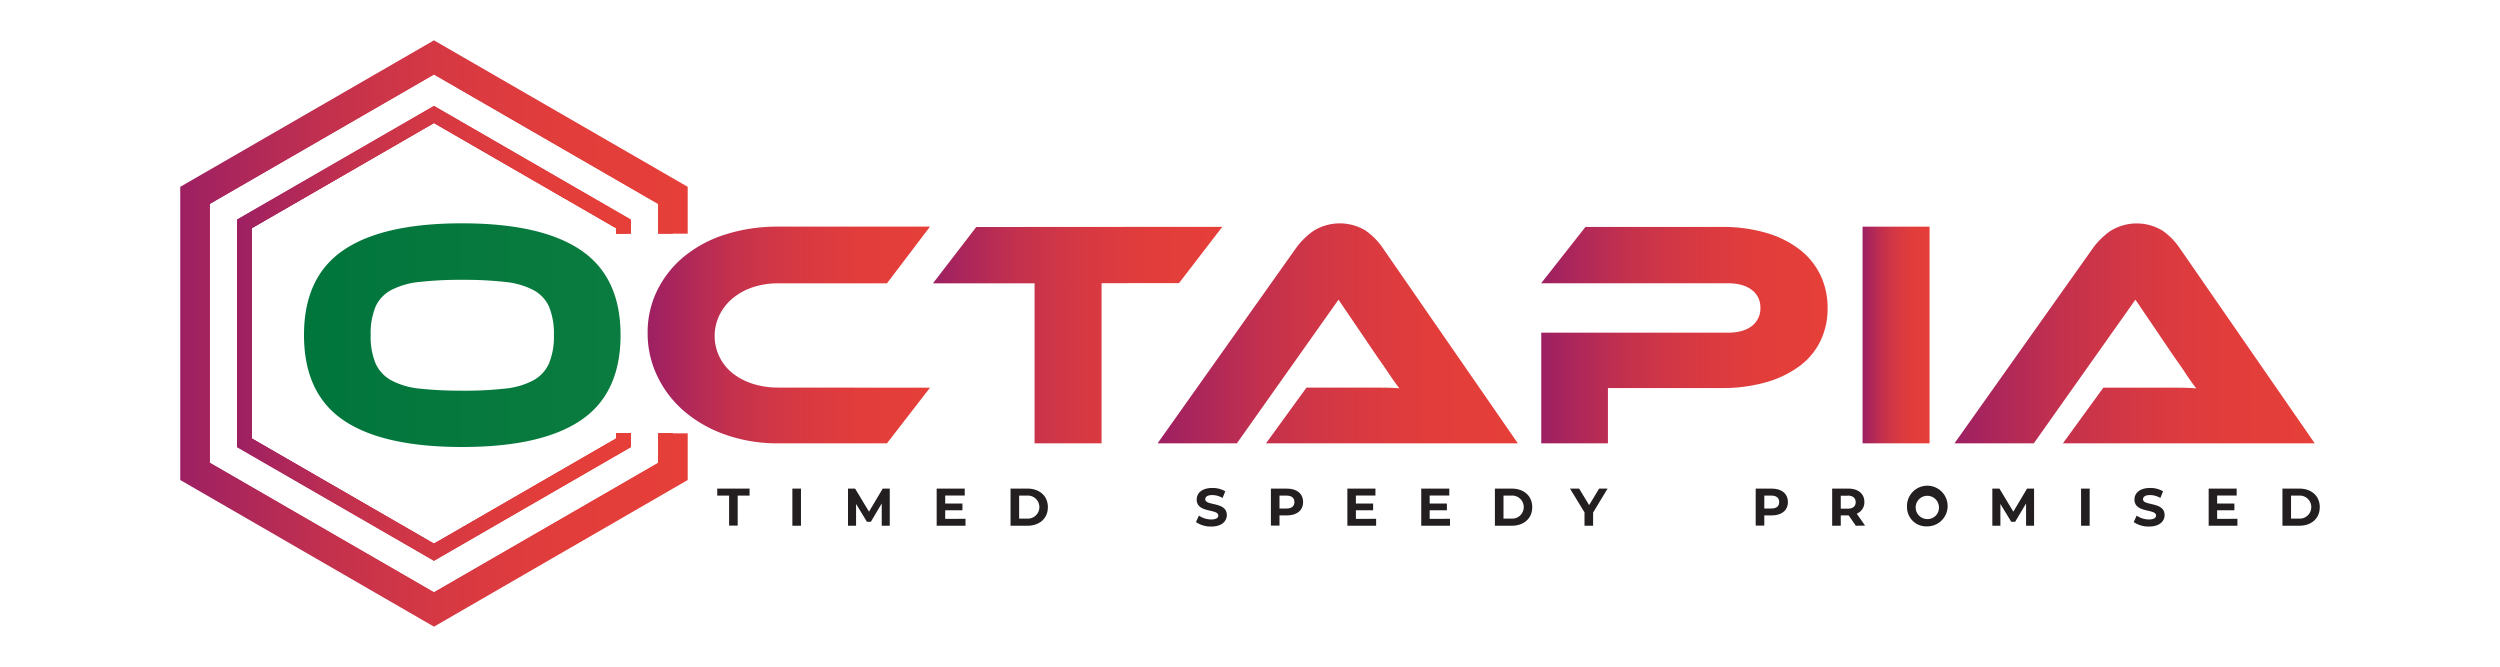 <svg id="Layer_1" data-name="Layer 1" xmlns="http://www.w3.org/2000/svg" xmlns:xlink="http://www.w3.org/1999/xlink" viewBox="0 0 750 200"><defs><style>.cls-1{fill:url(#linear-gradient);}.cls-2{fill:url(#linear-gradient-2);}.cls-3{fill:url(#linear-gradient-3);}.cls-4{fill:url(#linear-gradient-4);}.cls-5{fill:url(#linear-gradient-6);}.cls-6{fill:url(#linear-gradient-7);}.cls-7{fill:url(#linear-gradient-8);}.cls-8{fill:url(#linear-gradient-9);}.cls-9{fill:url(#linear-gradient-10);}.cls-10{fill:url(#linear-gradient-11);}.cls-11{fill:url(#linear-gradient-12);}.cls-12{fill:#231f20;}</style><linearGradient id="linear-gradient" x1="71.1" y1="100" x2="189.27" y2="100" gradientUnits="userSpaceOnUse"><stop offset="0" stop-color="#9d2063"/><stop offset="0.09" stop-color="#a9255c"/><stop offset="0.3" stop-color="#c4314d"/><stop offset="0.53" stop-color="#d73942"/><stop offset="0.76" stop-color="#e23d3b"/><stop offset="1" stop-color="#e63f39"/></linearGradient><linearGradient id="linear-gradient-2" x1="58.5" y1="100" x2="201.87" y2="100" xlink:href="#linear-gradient"/><linearGradient id="linear-gradient-3" x1="54.07" y1="100" x2="206.31" y2="100" xlink:href="#linear-gradient"/><linearGradient id="linear-gradient-4" x1="73.32" y1="100" x2="187.05" y2="100" xlink:href="#linear-gradient"/><linearGradient id="linear-gradient-6" x1="91.2" y1="100.53" x2="186.17" y2="100.53" gradientUnits="userSpaceOnUse"><stop offset="0" stop-color="#006e9c"/><stop offset="0" stop-color="#006894"/><stop offset="0" stop-color="#003c55"/><stop offset="0" stop-color="#001b27"/><stop offset="0" stop-color="#00070b"/><stop offset="0"/><stop offset="0" stop-color="#002f18"/><stop offset="0" stop-color="#00753c"/><stop offset="1" stop-color="#0b7c3f"/></linearGradient><linearGradient id="linear-gradient-7" x1="194.33" y1="100.53" x2="279" y2="100.53" xlink:href="#linear-gradient"/><linearGradient id="linear-gradient-8" x1="279.88" y1="100.53" x2="366.69" y2="100.53" xlink:href="#linear-gradient"/><linearGradient id="linear-gradient-9" x1="347.27" y1="100" x2="455.35" y2="100" xlink:href="#linear-gradient"/><linearGradient id="linear-gradient-10" x1="462.34" y1="100.53" x2="548.28" y2="100.53" xlink:href="#linear-gradient"/><linearGradient id="linear-gradient-11" x1="558.77" y1="100.53" x2="578.87" y2="100.53" xlink:href="#linear-gradient"/><linearGradient id="linear-gradient-12" x1="586.34" y1="100" x2="694.42" y2="100" xlink:href="#linear-gradient"/></defs><title>Untitled-2</title><polygon class="cls-1" points="184.84 70.11 184.84 68.45 130.19 36.9 75.54 68.45 75.54 131.55 130.19 163.1 184.84 131.55 184.84 129.9 189.27 129.9 189.27 134.12 130.19 168.23 71.1 134.12 71.1 65.89 130.19 31.78 189.27 65.89 189.27 70.11 184.84 70.11"/><polygon class="cls-2" points="197.44 70.11 197.44 61.17 130.19 22.34 62.94 61.17 62.94 138.84 130.19 177.66 197.44 138.84 197.44 129.9 201.87 129.9 201.87 141.39 130.19 182.78 58.5 141.39 58.5 58.61 130.19 17.23 201.87 58.61 201.87 70.11 197.44 70.11"/><path class="cls-3" d="M206.31,70.11V56.05L130.19,12.1,54.07,56.05V144l76.12,44,76.12-44v-14h-8.87v8.93l-67.25,38.83L62.93,138.83V61.17l67.26-38.83,67.25,38.83v8.94Z"/><polygon class="cls-4" points="184.83 70.11 184.83 68.45 130.19 36.9 75.54 68.45 75.54 131.55 130.19 163.1 184.83 131.55 184.83 129.9 187.05 129.9 187.05 132.83 130.19 165.66 73.32 132.83 73.32 67.17 130.19 34.33 187.05 67.17 187.05 70.11 184.83 70.11"/><path class="cls-1" d="M189.27,70.11V65.89L130.19,31.78,71.1,65.89v68.23l59.09,34.11,59.08-34.11V129.9h-4.43v1.65L130.19,163.1,75.54,131.55V68.45L130.19,36.9l54.65,31.55v1.66Z"/><path class="cls-5" d="M138.68,67q23.7,0,35.59,8.06t11.9,25.45q0,17.48-11.85,25.53t-35.64,8.06q-23.88,0-35.68-8.06T91.2,100.49q0-17.38,11.85-25.45T138.68,67Zm0,50.21a109.91,109.91,0,0,0,12.82-.63,22.76,22.76,0,0,0,8.5-2.48,10.86,10.86,0,0,0,4.71-5.1,21,21,0,0,0,1.46-8.49,21,21,0,0,0-1.46-8.5,10.61,10.61,0,0,0-4.71-5,23.38,23.38,0,0,0-8.5-2.43,109.91,109.91,0,0,0-12.82-.63,109.84,109.84,0,0,0-12.81.63,23.38,23.38,0,0,0-8.5,2.43,10.61,10.61,0,0,0-4.71,5,21,21,0,0,0-1.46,8.5,21,21,0,0,0,1.46,8.49,10.86,10.86,0,0,0,4.71,5.1,22.76,22.76,0,0,0,8.5,2.48A109.84,109.84,0,0,0,138.68,117.19Z"/><path class="cls-6" d="M279,116.31,266.09,133H233.46a46.67,46.67,0,0,1-15.63-2.53,38.73,38.73,0,0,1-12.39-6.94,32.12,32.12,0,0,1-8.15-10.49,29.5,29.5,0,0,1-3-13.16,28.32,28.32,0,0,1,3-13,30.69,30.69,0,0,1,8.15-10.1,37.38,37.38,0,0,1,12.39-6.51,51.43,51.43,0,0,1,15.63-2.28H279L266.09,85H233.46a24,24,0,0,0-7.57,1.16,18.61,18.61,0,0,0-6,3.26,15.36,15.36,0,0,0-4,5A14.3,14.3,0,0,0,219.82,112a19,19,0,0,0,6.07,3.16,24.87,24.87,0,0,0,7.57,1.11Z"/><path class="cls-7" d="M366.69,68.05l-13,16.9H330.47V133h-20.1V85H279.88l13-16.9Z"/><path class="cls-8" d="M379.8,133l12.14-16.71h22.38c2.11,0,3.93.07,5.49.2q-1.37-1.76-3.16-4.42c-1.2-1.78-2.34-3.45-3.45-5L401.55,89.9,371.06,133H347.27l41.66-58.75a22.44,22.44,0,0,1,5.14-5,14.94,14.94,0,0,1,15.49-.15,19.93,19.93,0,0,1,5.2,5.2L455.35,133Z"/><path class="cls-9" d="M548.28,92.43a22.24,22.24,0,0,1-2.14,9.85,20.46,20.46,0,0,1-6.26,7.53,31.14,31.14,0,0,1-10,4.85,47.57,47.57,0,0,1-13.5,1.75h-34V133h-20V99.81h55.93q4.66,0,7.24-2a6.6,6.6,0,0,0,2.57-5.44,6.47,6.47,0,0,0-2.57-5.39q-2.58-2-7.24-2H462.34l13.3-16.9h40.79a46.45,46.45,0,0,1,13.5,1.8,30.16,30.16,0,0,1,10,5,21.38,21.38,0,0,1,6.21,7.67A22.6,22.6,0,0,1,548.28,92.43Z"/><path class="cls-10" d="M578.87,133h-20.1v-65h20.1Z"/><path class="cls-11" d="M618.87,133,631,116.31H653.4c2.1,0,3.93.07,5.48.2-.9-1.17-2-2.64-3.15-4.42s-2.35-3.45-3.45-5L640.63,89.9,610.14,133h-23.8L628,74.27a22.49,22.49,0,0,1,5.15-5,14.94,14.94,0,0,1,15.49-.15,19.75,19.75,0,0,1,5.19,5.2L694.42,133Z"/><path class="cls-12" d="M218.73,148.68h-3.56v-2.1h9.7v2.1h-3.56v9h-2.58Z"/><path class="cls-12" d="M237.71,146.58h2.58v11.14h-2.58Z"/><path class="cls-12" d="M264.52,157.72l0-6.68-3.27,5.5h-1.17l-3.26-5.36v6.54h-2.42V146.58h2.13l4.17,6.92,4.11-6.92h2.12l0,11.14Z"/><path class="cls-12" d="M289.65,155.65v2.07H281V146.58h8.42v2.07h-5.86v2.42h5.17v2h-5.17v2.58Z"/><path class="cls-12" d="M303.16,146.58h5.06c3.64,0,6.14,2.2,6.14,5.57s-2.5,5.57-6.14,5.57h-5.06Zm4.93,9a3.46,3.46,0,1,0,0-6.9h-2.35v6.9Z"/><path class="cls-12" d="M358.79,156.62l.88-1.94a6.56,6.56,0,0,0,3.67,1.16c1.53,0,2.15-.51,2.15-1.19,0-2.09-6.48-.65-6.48-4.79,0-1.9,1.53-3.47,4.7-3.47a7.43,7.43,0,0,1,3.87,1l-.8,2a6.26,6.26,0,0,0-3.09-.87c-1.53,0-2.11.57-2.11,1.27,0,2.05,6.47.64,6.47,4.73,0,1.86-1.54,3.45-4.72,3.45A7.91,7.91,0,0,1,358.79,156.62Z"/><path class="cls-12" d="M390.93,150.62c0,2.49-1.86,4-4.84,4h-2.24v3.07h-2.58V146.58h4.82C389.07,146.58,390.93,148.12,390.93,150.62Zm-2.61,0c0-1.22-.8-1.94-2.37-1.94h-2.1v3.87H386C387.52,152.55,388.32,151.83,388.32,150.62Z"/><path class="cls-12" d="M412.84,155.65v2.07h-8.63V146.58h8.42v2.07h-5.86v2.42h5.17v2h-5.17v2.58Z"/><path class="cls-12" d="M435,155.65v2.07h-8.63V146.58h8.42v2.07H428.9v2.42h5.17v2H428.9v2.58Z"/><path class="cls-12" d="M448.47,146.58h5.06c3.64,0,6.14,2.2,6.14,5.57s-2.5,5.57-6.14,5.57h-5.06Zm4.93,9a3.46,3.46,0,1,0,0-6.9h-2.35v6.9Z"/><path class="cls-12" d="M477.93,153.77v3.95h-2.58v-4L471,146.58h2.74l3,4.95,3-4.95h2.53Z"/><path class="cls-12" d="M536.37,150.62c0,2.49-1.86,4-4.84,4h-2.24v3.07h-2.58V146.58h4.82C534.51,146.58,536.37,148.12,536.37,150.62Zm-2.61,0c0-1.22-.8-1.94-2.37-1.94h-2.1v3.87h2.1C533,152.55,533.76,151.83,533.76,150.62Z"/><path class="cls-12" d="M556.75,157.72l-2.15-3.1h-2.37v3.1h-2.58V146.58h4.82c3,0,4.84,1.54,4.84,4a3.64,3.64,0,0,1-2.29,3.52l2.5,3.58Zm-2.42-9h-2.1v3.88h2.1c1.57,0,2.37-.73,2.37-1.94S555.9,148.68,554.33,148.68Z"/><path class="cls-12" d="M572.1,152.15a6.1,6.1,0,1,1,6.09,5.76A5.76,5.76,0,0,1,572.1,152.15Zm9.58,0a3.49,3.49,0,1,0-3.49,3.57A3.4,3.4,0,0,0,581.68,152.15Z"/><path class="cls-12" d="M607.82,157.72l0-6.68-3.28,5.5h-1.16l-3.26-5.36v6.54h-2.42V146.58h2.13L604,153.5l4.11-6.92h2.11l0,11.14Z"/><path class="cls-12" d="M624.32,146.58h2.58v11.14h-2.58Z"/><path class="cls-12" d="M640.12,156.62l.88-1.94a6.58,6.58,0,0,0,3.67,1.16c1.53,0,2.15-.51,2.15-1.19,0-2.09-6.48-.65-6.48-4.79,0-1.9,1.53-3.47,4.7-3.47a7.43,7.43,0,0,1,3.87,1l-.8,2a6.26,6.26,0,0,0-3.09-.87c-1.52,0-2.11.57-2.11,1.27,0,2.05,6.47.64,6.47,4.73,0,1.86-1.54,3.45-4.72,3.45A7.91,7.91,0,0,1,640.12,156.62Z"/><path class="cls-12" d="M671.23,155.65v2.07H662.6V146.58H671v2.07h-5.86v2.42h5.18v2h-5.18v2.58Z"/><path class="cls-12" d="M684.73,146.58h5.06c3.65,0,6.14,2.2,6.14,5.57s-2.49,5.57-6.14,5.57h-5.06Zm4.93,9a3.46,3.46,0,1,0,0-6.9h-2.35v6.9Z"/></svg>